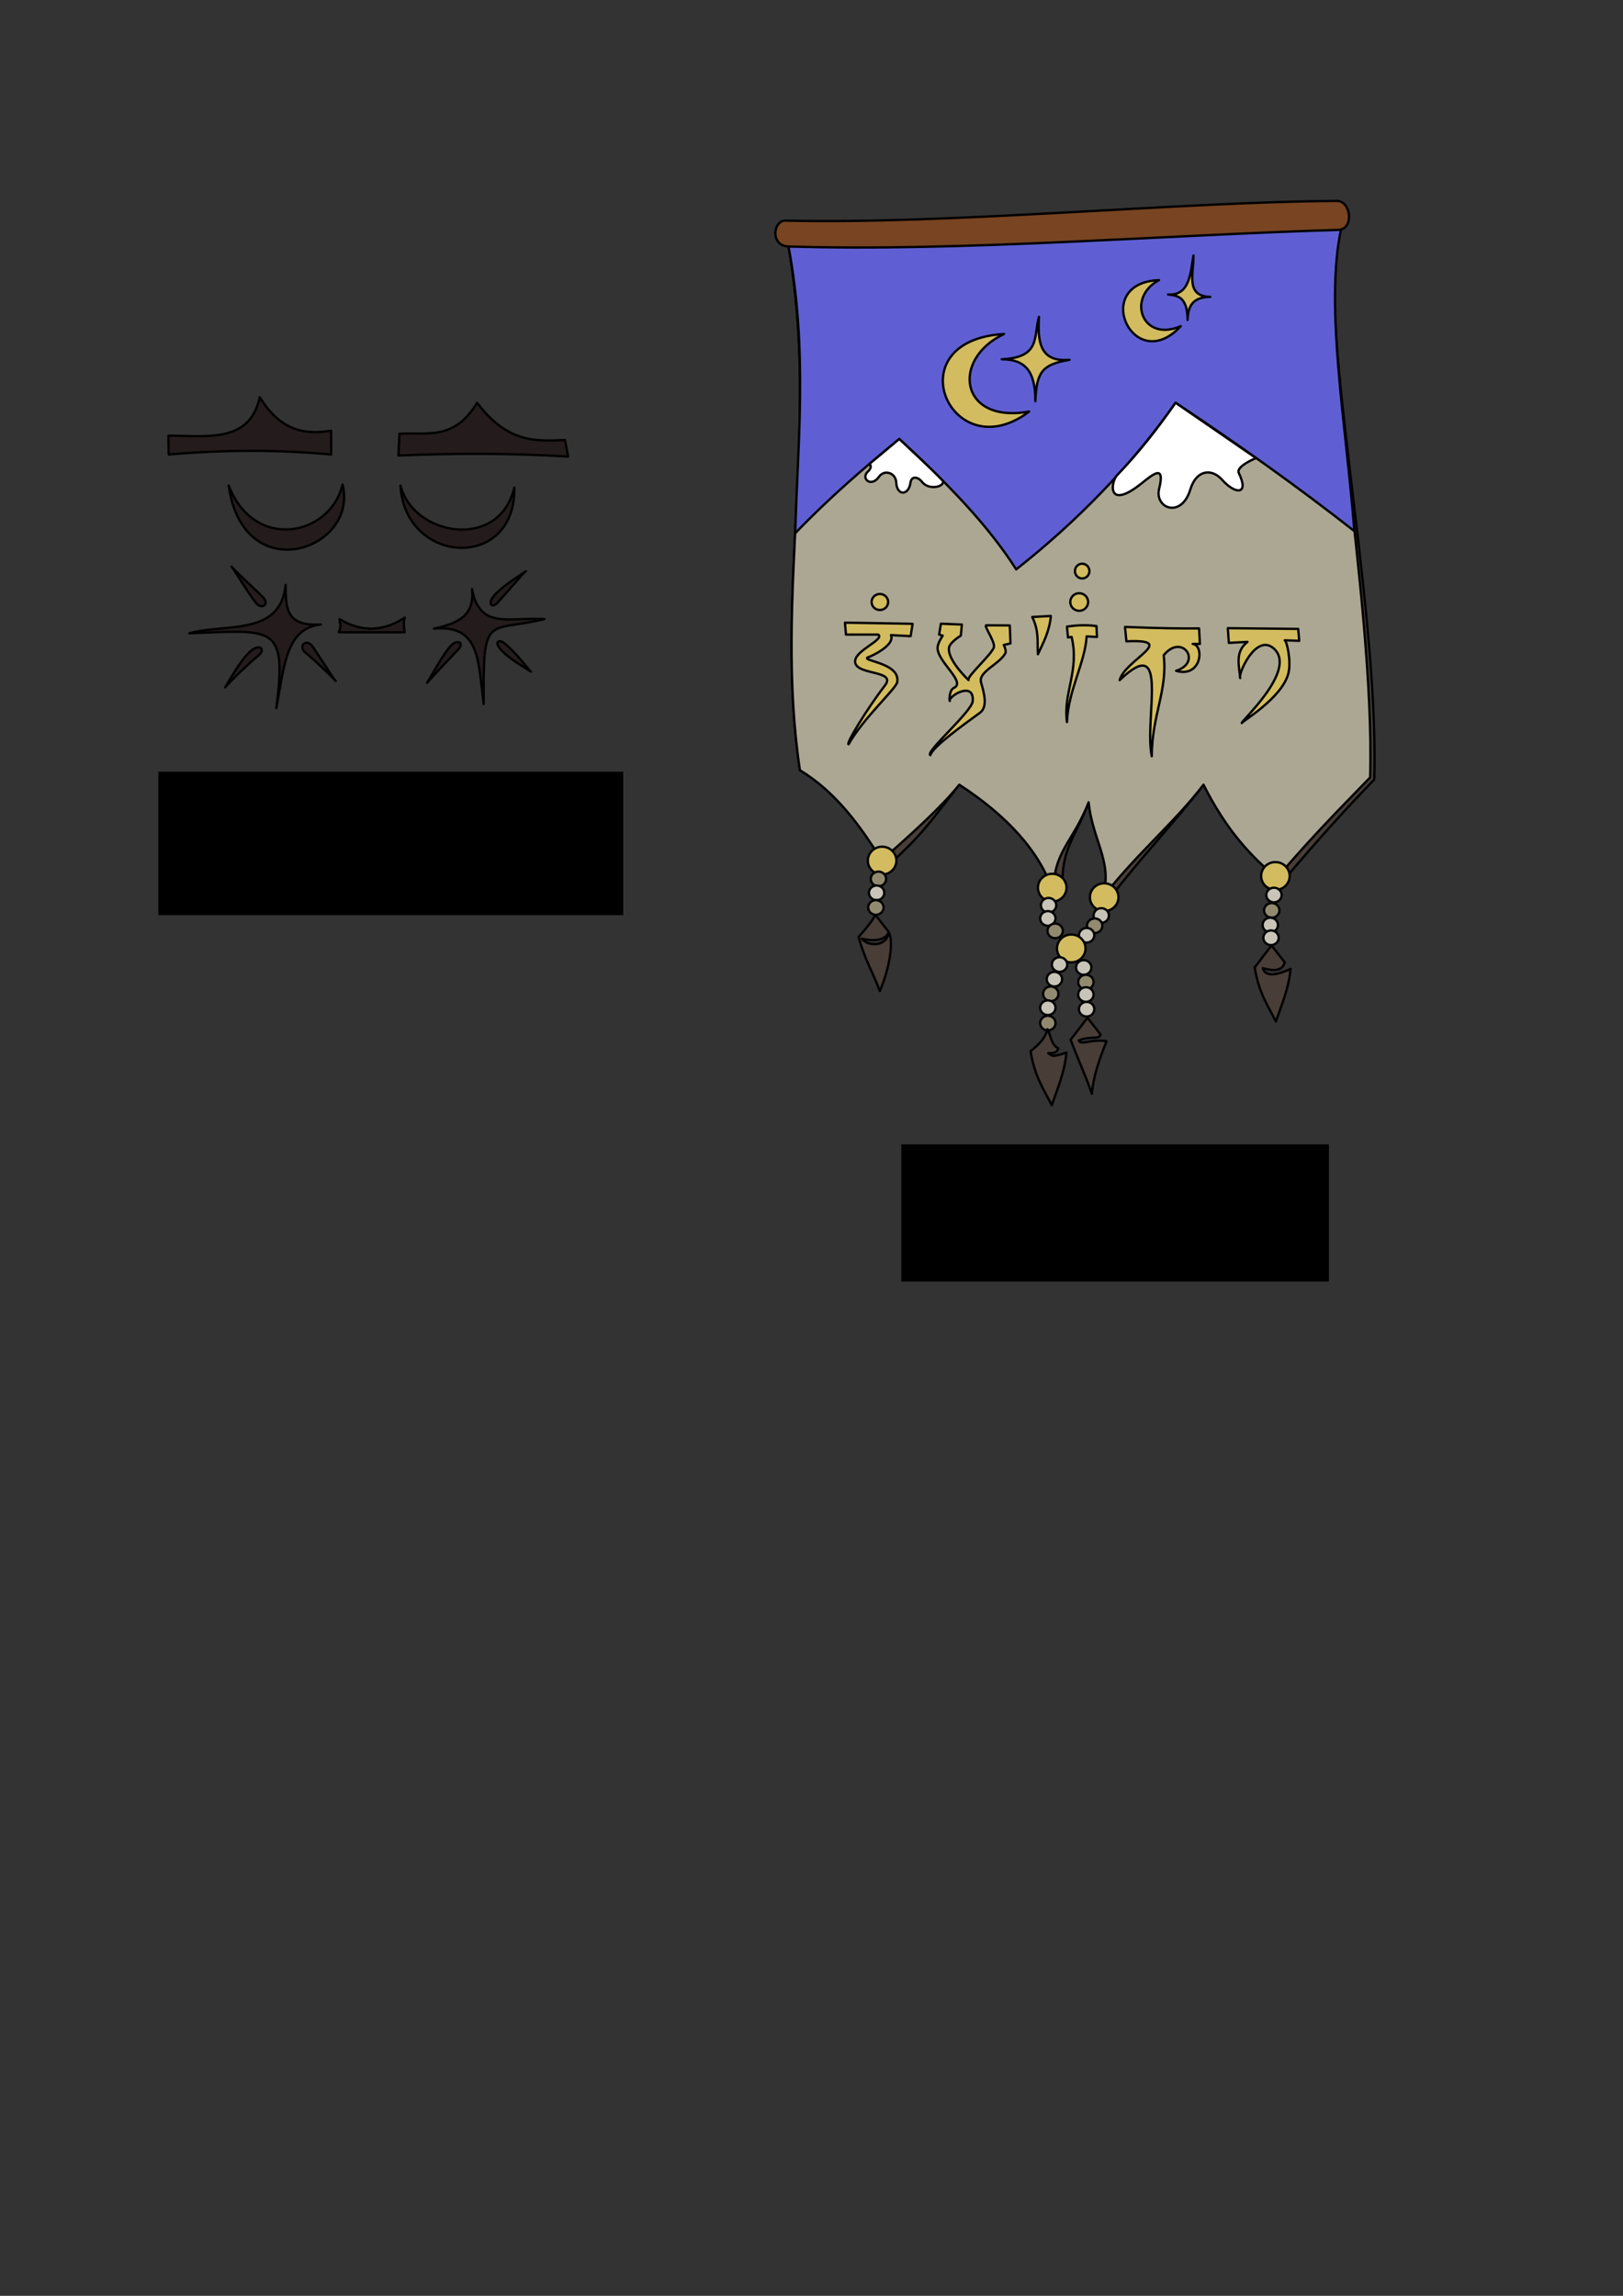 <?xml version="1.0" encoding="UTF-8" standalone="no"?>
<!-- Created with Inkscape (http://www.inkscape.org/) -->

<svg
   xmlns:dc="http://purl.org/dc/elements/1.1/"
   xmlns:cc="http://creativecommons.org/ns#"
   xmlns:rdf="http://www.w3.org/1999/02/22-rdf-syntax-ns#"
   xmlns:svg="http://www.w3.org/2000/svg"
   xmlns="http://www.w3.org/2000/svg"
   xmlns:sodipodi="http://sodipodi.sourceforge.net/DTD/sodipodi-0.dtd"
   xmlns:inkscape="http://www.inkscape.org/namespaces/inkscape"
   width="210mm"
   height="297mm"
   viewBox="0 0 210 297"
   version="1.1"
   id="svg8"
   inkscape:version="0.92.3 (2405546, 2018-03-11)"
   sodipodi:docname="pic_HathComparison.svg">
  <rect x="0" y="0" width="210" height="297" fill="#333333" stroke="none"/>
  <defs
     id="defs2" />
  <sodipodi:namedview
     id="base"
     pagecolor="#ffffff"
     bordercolor="#666666"
     borderopacity="1.0"
     inkscape:pageopacity="0.0"
     inkscape:pageshadow="2"
     inkscape:zoom="0.988016"
     inkscape:cx="458.73448"
     inkscape:cy="823.82249"
     inkscape:document-units="mm"
     inkscape:current-layer="layer1"
     showgrid="false"
     objecttolerance="1"
     guidetolerance="1"
     inkscape:window-width="1366"
     inkscape:window-height="703"
     inkscape:window-x="0"
     inkscape:window-y="0"
     inkscape:window-maximized="1" />
  <g
     inkscape:label="Layer 1"
     inkscape:groupmode="layer"
     id="layer1">
    <path
       id="path850"
       style="fill:#241c1c;fill-rule:evenodd;stroke:#000000;stroke-width:0.3;stroke-linecap:round;stroke-linejoin:round;stroke-opacity:1;stroke-miterlimit:4;stroke-dasharray:none"
       d="m 62.583,91.073 c -0.087,-11.928 0.415,-9.183 7.858,-10.983 -4.559,-0.286 -8.354,1.426 -9.373,-3.882 0.382,3.407 -1.773,4.451 -4.923,5.113 5.961,-0.514 5.699,4.008 6.438,9.752 z m 2.089,-7.185 c -0.726,-0.931 -0.029,-1.143 0.5,-0.745 1.485,1.117 3.484,3.796 3.532,3.78 0.117,-0.062 -2.969,-1.672 -4.032,-3.035 z M 63.655,77.451 c -0.432,0.763 0.049,1.175 0.64,0.584 0.917,-0.917 3.645,-4.215 3.765,-4.154 0.036,0.03 -3.651,2.241 -4.405,3.57 z m -8.415,10.904 c 0.146,-0.109 2.222,-4.054 3.241,-4.957 0.749,-0.663 1.648,-0.26 0.768,0.662 -1.268,1.328 -4.038,4.258 -4.009,4.295 z M 43.45,88.116 c 0.053,-0.022 -2.51,-2.541 -3.929,-3.692 -1.025,-0.832 0.124,-1.928 0.923,-0.781 0.999,1.433 2.929,4.539 3.006,4.474 z m -14.308,0.791 c 0.033,0.046 1.938,-3.594 3.395,-4.764 1.084,-0.871 1.96,-0.141 0.778,0.767 -0.866,0.666 -3.792,3.475 -4.174,3.997 z m 0.828,-15.612 c -0.061,0.069 2.986,2.919 4.026,3.921 0.968,0.932 -0.127,1.741 -0.885,0.768 -1.063,-1.365 -3.105,-4.718 -3.142,-4.689 z m 13.867,8.499 c 0.4,-0.979 0.126,-0.966 0.095,-1.704 2.94,1.772 5.739,1.573 8.426,-0.189 -0.211,0.893 -0.015,1.597 0,1.894 z m -19.333,0.134 c 4.598,-1.318 11.787,0.445 12.452,-6.26 -0.012,3.391 0.271,5.35 4.552,5.122 -4.613,0.468 -4.764,5.757 -5.758,10.812 C 37.166,80.721 35.371,81.515 24.503,81.929 Z m 27.315,-19.114 c 1.627,6.515 12.787,8.505 14.729,0.268 0.195,10.837 -14.159,10.008 -14.729,-0.268 z m -22.227,0 c 3.322,8.596 13.165,6.529 14.729,-0.134 2.132,8.441 -12.841,13.659 -14.729,0.134 z m 21.959,-3.883 0.134,-2.812 c 3.457,-0.248 7.06,0.976 10.042,-4.017 3.959,5.245 7.668,4.988 11.381,4.82 l 0.402,2.142 C 66.054,58.615 58.753,58.627 51.55,58.932 Z m -29.764,-2.567 0.039,2.433 c 7.132,-0.622 14.143,-0.64 21.022,0 v -3.08 c -3.28,0.528 -6.46,0.154 -9.239,-4.324 -1.303,6.011 -6.918,4.962 -11.822,4.97 z" />
    <g
       id="g1208"
       style="stroke-width:0.3;stroke-miterlimit:4;stroke-dasharray:none;stroke-linejoin:round;stroke-linecap:round">
      <path
         sodipodi:nodetypes="cccccccccccc"
         inkscape:connector-curvature="0"
         id="path864-9"
         d="m 102.029,31.885 c 4.099,23.268 -1.906,45.17 1.473,67.752 4.607,2.801 9.209,7.149 12.051,11.716 4.009,-3.523 6.322,-7.023 8.569,-9.841 6.089,3.966 11.514,8.011 13.321,13.404 -0.023,-5.348 1.376,-5.896 3.416,-11.128 0.48,5.013 4.44,8.197 2.601,12.586 4.436,-5.797 8.466,-9.889 12.262,-14.862 2.959,5.902 7.281,9.387 10.595,12.098 4.519,-5.333 7.658,-8.794 11.497,-12.767 0.684,-23.604 -7.985,-62.156 -4.285,-71.233 z"
         style="fill:#483e37;fill-rule:evenodd;stroke:#000000;stroke-width:0.3;stroke-linecap:round;stroke-linejoin:round;stroke-opacity:1;stroke-miterlimit:4;stroke-dasharray:none" />
      <path
         sodipodi:nodetypes="cccccccccccc"
         inkscape:connector-curvature="0"
         id="path864"
         d="m 102.029,31.885 c 4.099,23.268 -1.906,45.17 1.473,67.752 4.607,2.801 7.736,7.082 10.578,11.649 4.009,-3.523 7.795,-6.956 10.042,-9.774 6.089,3.966 10.378,8.532 12.185,13.925 -0.023,-5.348 2.512,-6.417 4.552,-11.649 0.48,5.013 3.446,8.197 1.607,12.586 4.436,-5.797 9.46,-9.889 13.256,-14.862 2.959,5.902 6.193,9.34 9.507,12.051 4.519,-5.333 8.212,-9.014 12.051,-12.988 0.684,-23.604 -7.45,-61.888 -3.749,-70.965 z"
         style="fill:#aca793;fill-rule:evenodd;stroke:#000000;stroke-width:0.3;stroke-linecap:round;stroke-linejoin:round;stroke-opacity:1;stroke-miterlimit:4;stroke-dasharray:none" />
      <path
         sodipodi:nodetypes="cccccccc"
         inkscape:connector-curvature="0"
         id="path866"
         d="m 102.029,31.885 c 2.544,13.74 1.14,25.796 0.87,37.089 4.41,-4.591 8.922,-8.469 13.457,-12.185 5.829,5.378 11.301,10.868 15.13,16.871 7.867,-6.193 14.986,-13.496 20.62,-21.557 8.077,5.351 15.811,10.874 23.131,16.603 -0.987,-13.139 -3.884,-29.171 -1.707,-39.098 z"
         style="fill:#5f5fd3;fill-rule:evenodd;stroke:#000000;stroke-width:0.3;stroke-linecap:round;stroke-linejoin:round;stroke-opacity:1;stroke-miterlimit:4;stroke-dasharray:none" />
      <path
         d="m 151.131,38.1 c 2.859,0.194 2.907,-2.883 3.29,-5.042 0.065,2.218 -1.122,5.286 2.178,5.349 -2.346,0.017 -2.892,1.278 -2.935,2.982 -0.031,-3.014 -1.282,-3.151 -2.533,-3.29 z m -1.167,-1.863 c -8.916,0.36 -3.293,12.548 2.812,5.958 -5.016,2.165 -7.071,-3.7 -2.812,-5.958 z M 129.612,46.48 c 5.062,-0.238 4.091,-2.872 4.82,-5.49 -0.155,2.945 -0.067,5.916 3.95,5.557 -3.619,0.618 -4.247,1.621 -4.419,5.356 0.018,-3.999 -1.403,-5.413 -4.352,-5.423 z m 0.299,-3.272 c -6.907,3.26 -5.739,11.66 3.249,10.034 -10.073,7.621 -17.503,-9.205 -3.249,-10.034 z"
         style="fill:#d3bc5f;fill-rule:evenodd;stroke:#000000;stroke-width:0.3;stroke-linecap:round;stroke-linejoin:round;stroke-opacity:1;stroke-miterlimit:4;stroke-dasharray:none"
         id="path862" />
      <path
         sodipodi:nodetypes="csssssccc"
         inkscape:connector-curvature="0"
         id="path869"
         d="m 144.575,61.439 c -0.878,0.854 -1.388,4.681 3.077,1.136 1.509,-1.198 3.137,-2.635 2.328,0.655 -0.626,2.542 2.886,3.894 4.032,0.103 0.784,-2.593 2.781,-2.757 4.102,-1.278 1.767,1.978 3.552,1.958 2.178,-0.852 -0.433,-0.884 2.225,-1.941 2.225,-1.941 l -10.41,-7.157 c -2.309,3.313 -4.776,6.468 -7.531,9.335 z"
         style="fill:#ffffff;fill-rule:evenodd;stroke:#000000;stroke-width:0.3;stroke-linecap:round;stroke-linejoin:round;stroke-opacity:1;stroke-miterlimit:4;stroke-dasharray:none" />
      <path
         sodipodi:nodetypes="csssssccc"
         inkscape:connector-curvature="0"
         id="path871"
         d="m 112.455,60.042 c 0.165,-0.06 0.426,0.442 -0.142,0.947 -0.997,0.886 0.388,2.149 1.42,0.686 0.705,-0.998 2.169,-0.49 2.225,0.71 0.084,1.808 1.619,1.741 1.846,0.071 0.124,-0.911 0.943,-0.82 1.515,-0.095 0.881,1.118 2.997,0.609 2.661,-0.175 -1.675,-1.732 -3.701,-3.581 -5.624,-5.396 -1.227,1.014 -2.485,2.112 -3.901,3.252 z"
         style="fill:#ffffff;fill-rule:evenodd;stroke:#000000;stroke-width:0.3;stroke-linecap:round;stroke-linejoin:round;stroke-opacity:1;stroke-miterlimit:4;stroke-dasharray:none" />
      <path
         sodipodi:nodetypes="sssss"
         inkscape:connector-curvature="0"
         id="path852"
         d="m 102.029,31.885 c -2.418,-0.077 -1.993,-3.387 -0.402,-3.347 21.054,0.523 51.185,-2.437 71.367,-2.544 1.81,-0.01 2.276,3.687 0.134,3.749 -22.082,0.638 -48.936,2.844 -71.099,2.142 z"
         style="fill:#784421;fill-rule:evenodd;stroke:#000000;stroke-width:0.3;stroke-linecap:round;stroke-linejoin:round;stroke-opacity:1;stroke-miterlimit:4;stroke-dasharray:none" />
      <path
         sodipodi:nodetypes="scscsssssssssssccccscsccccccccccccccccccccccccccccccscccscccccccccccccccccccscccc"
         inkscape:connector-curvature="0"
         d="m 140.959,73.879 c 0,0.527 -0.42,0.954 -0.937,0.954 -0.518,-2e-6 -0.937,-0.427 -0.937,-0.954 0,-0.527 0.42,-0.954 0.937,-0.954 0.518,-3e-6 0.937,0.427 0.937,0.954 z m -0.167,4 c 0,0.629 -0.517,1.138 -1.155,1.138 -0.638,-3e-6 -1.155,-0.51 -1.155,-1.138 0,-0.629 0.517,-1.138 1.155,-1.138 0.638,-2e-6 1.155,0.51 1.155,1.138 z m -25.875,0 c 0,0.573 -0.48,1.038 -1.071,1.038 -0.592,0 -1.071,-0.465 -1.071,-1.038 0,-0.573 0.48,-1.038 1.071,-1.038 0.592,0 1.071,0.465 1.071,1.038 z m 43.951,3.387 0.134,1.902 2.41,-0.134 c -1.644,1.296 -1.095,3.03 -0.937,4.686 -0.383,-0.312 2.001,-5.922 4.352,-3.816 3.111,2.787 -4.427,9.535 -4.151,9.641 -0.109,-0.133 5.206,-3.214 6.025,-6.427 0.415,-1.629 -0.238,-4.285 -0.469,-4.285 l 1.875,0.067 -0.134,-1.54 z m -13.303,-0.162 0.181,1.863 c 6.871,-0.333 -0.21,2.399 -0.87,5.021 6.578,-6.318 3.135,4.894 4.151,9.841 0.018,-5.346 2.076,-8.541 1.54,-13.055 2.352,-2.941 5.079,0.897 1.607,2.008 3.303,0.963 3.705,-3.309 2.142,-3.481 h 0.937 l -0.106,-2.005 c -2.728,0.017 -4.985,-0.011 -9.582,-0.193 z m -7.51,-0.044 0.134,1.406 0.469,-0.067 c 1.042,4.4 -1.13,7.242 -0.603,11.013 0.145,-4.052 2.34,-7.664 2.544,-11.08 l 1.339,0.067 -0.067,-1.406 c -1.623,-0.211 -2.715,-0.07 -3.816,0.067 z m -4.494,-1.24 c 0.929,1.88 0.621,3.265 0.736,4.82 0.698,-1.512 1.488,-2.93 1.674,-4.954 z m -11.816,0.868 -0.234,1.408 0.469,0.134 c 0,0 -0.646,0.958 -0.669,1.54 -0.074,1.815 3.766,4.476 2.109,5.222 -0.616,0.277 -0.599,1.693 -0.536,1.707 -0.173,-0.659 3.189,-2.656 2.979,0 -0.109,1.38 -6.179,6.559 -5.49,6.996 0.306,-1.089 4.33,-3.957 6.427,-5.49 1.107,-0.809 0.437,-2.828 0.134,-3.95 -0.368,-1.363 2.396,-2.326 3.147,-3.749 0.17,-0.321 -0.201,-1.071 -0.201,-1.071 l 0.87,-0.201 -0.095,-2.32 -3.052,-0.02 c -0.31,0.093 1.147,2.084 1.004,2.812 -0.167,0.849 -3.659,3.93 -3.28,4.281 0,0 -2.718,-2.537 -2.544,-4.151 0.079,-0.738 1.54,-1.607 1.54,-1.607 l 0.134,-1.434 z m -12.419,-0.132 c 3.241,0.048 6.389,0.097 8.751,0.145 l -0.248,1.595 -2.551,-0.134 c 0.587,1.354 -2.688,2.77 -2.747,2.787 -1.808,0.537 4.05,0.639 3.557,3.305 -0.159,0.858 -4.391,4.656 -6.293,8.034 -0.381,-0.065 2.459,-4.693 4.72,-7.632 1.598,-2.078 -4.261,-1.2 -3.85,-3.28 0.265,-1.343 3.788,-2.646 2.979,-3.28 h -4.184 z"
         style="color:#000000;clip-rule:nonzero;display:inline;overflow:visible;visibility:visible;opacity:1;isolation:auto;mix-blend-mode:normal;color-interpolation:sRGB;color-interpolation-filters:linearRGB;solid-color:#000000;solid-opacity:1;fill:#d3bc5f;fill-opacity:1;fill-rule:evenodd;stroke:#000000;stroke-width:0.3;stroke-linecap:round;stroke-linejoin:round;stroke-miterlimit:4;stroke-dasharray:none;stroke-dashoffset:0;stroke-opacity:1;paint-order:normal;color-rendering:auto;image-rendering:auto;shape-rendering:auto;text-rendering:auto;enable-background:accumulate"
         id="path889" />
      <ellipse
         ry="1.799"
         rx="1.846"
         cy="111.335"
         cx="114.135"
         id="path897"
         style="color:#000000;clip-rule:nonzero;display:inline;overflow:visible;visibility:visible;opacity:1;isolation:auto;mix-blend-mode:normal;color-interpolation:sRGB;color-interpolation-filters:linearRGB;solid-color:#000000;solid-opacity:1;fill:#d3bc5f;fill-opacity:1;fill-rule:evenodd;stroke:#000000;stroke-width:0.3;stroke-linecap:round;stroke-linejoin:round;stroke-miterlimit:4;stroke-dasharray:none;stroke-dashoffset:0;stroke-opacity:1;paint-order:normal;color-rendering:auto;image-rendering:auto;shape-rendering:auto;text-rendering:auto;enable-background:accumulate" />
      <ellipse
         ry="1.799"
         rx="1.846"
         cy="114.838"
         cx="136.148"
         id="path897-3"
         style="color:#000000;clip-rule:nonzero;display:inline;overflow:visible;visibility:visible;opacity:1;isolation:auto;mix-blend-mode:normal;color-interpolation:sRGB;color-interpolation-filters:linearRGB;solid-color:#000000;solid-opacity:1;fill:#d3bc5f;fill-opacity:1;fill-rule:evenodd;stroke:#000000;stroke-width:0.3;stroke-linecap:round;stroke-linejoin:round;stroke-miterlimit:4;stroke-dasharray:none;stroke-dashoffset:0;stroke-opacity:1;paint-order:normal;color-rendering:auto;image-rendering:auto;shape-rendering:auto;text-rendering:auto;enable-background:accumulate" />
      <ellipse
         ry="1.799"
         rx="1.846"
         cy="116.069"
         cx="142.871"
         id="path897-6"
         style="color:#000000;clip-rule:nonzero;display:inline;overflow:visible;visibility:visible;opacity:1;isolation:auto;mix-blend-mode:normal;color-interpolation:sRGB;color-interpolation-filters:linearRGB;solid-color:#000000;solid-opacity:1;fill:#d3bc5f;fill-opacity:1;fill-rule:evenodd;stroke:#000000;stroke-width:0.3;stroke-linecap:round;stroke-linejoin:round;stroke-miterlimit:4;stroke-dasharray:none;stroke-dashoffset:0;stroke-opacity:1;paint-order:normal;color-rendering:auto;image-rendering:auto;shape-rendering:auto;text-rendering:auto;enable-background:accumulate" />
      <ellipse
         ry="1.799"
         rx="1.846"
         cy="113.323"
         cx="165.025"
         id="path897-7"
         style="color:#000000;clip-rule:nonzero;display:inline;overflow:visible;visibility:visible;opacity:1;isolation:auto;mix-blend-mode:normal;color-interpolation:sRGB;color-interpolation-filters:linearRGB;solid-color:#000000;solid-opacity:1;fill:#d3bc5f;fill-opacity:1;fill-rule:evenodd;stroke:#000000;stroke-width:0.3;stroke-linecap:round;stroke-linejoin:round;stroke-miterlimit:4;stroke-dasharray:none;stroke-dashoffset:0;stroke-opacity:1;paint-order:normal;color-rendering:auto;image-rendering:auto;shape-rendering:auto;text-rendering:auto;enable-background:accumulate" />
      <ellipse
         ry="0.947"
         rx="0.994"
         cy="113.702"
         cx="113.662"
         id="path932"
         style="color:#000000;clip-rule:nonzero;display:inline;overflow:visible;visibility:visible;opacity:1;isolation:auto;mix-blend-mode:normal;color-interpolation:sRGB;color-interpolation-filters:linearRGB;solid-color:#000000;solid-opacity:1;fill:#918a6f;fill-opacity:1;fill-rule:evenodd;stroke:#000000;stroke-width:0.3;stroke-linecap:round;stroke-linejoin:round;stroke-miterlimit:4;stroke-dasharray:none;stroke-dashoffset:0;stroke-opacity:1;paint-order:normal;color-rendering:auto;image-rendering:auto;shape-rendering:auto;text-rendering:auto;enable-background:accumulate" />
      <ellipse
         ry="0.947"
         rx="0.994"
         cy="115.5"
         cx="113.425"
         id="path932-3"
         style="color:#000000;clip-rule:nonzero;display:inline;overflow:visible;visibility:visible;opacity:1;isolation:auto;mix-blend-mode:normal;color-interpolation:sRGB;color-interpolation-filters:linearRGB;solid-color:#000000;solid-opacity:1;fill:#c8c4b7;fill-opacity:1;fill-rule:evenodd;stroke:#000000;stroke-width:0.3;stroke-linecap:round;stroke-linejoin:round;stroke-miterlimit:4;stroke-dasharray:none;stroke-dashoffset:0;stroke-opacity:1;paint-order:normal;color-rendering:auto;image-rendering:auto;shape-rendering:auto;text-rendering:auto;enable-background:accumulate" />
      <ellipse
         ry="0.947"
         rx="0.994"
         cy="117.394"
         cx="113.331"
         id="path932-5"
         style="color:#000000;clip-rule:nonzero;display:inline;overflow:visible;visibility:visible;opacity:1;isolation:auto;mix-blend-mode:normal;color-interpolation:sRGB;color-interpolation-filters:linearRGB;solid-color:#000000;solid-opacity:1;fill:#918a6f;fill-opacity:1;fill-rule:evenodd;stroke:#000000;stroke-width:0.3;stroke-linecap:round;stroke-linejoin:round;stroke-miterlimit:4;stroke-dasharray:none;stroke-dashoffset:0;stroke-opacity:1;paint-order:normal;color-rendering:auto;image-rendering:auto;shape-rendering:auto;text-rendering:auto;enable-background:accumulate" />
      <ellipse
         ry="0.947"
         rx="0.994"
         cy="117.11"
         cx="135.675"
         id="path932-6"
         style="color:#000000;clip-rule:nonzero;display:inline;overflow:visible;visibility:visible;opacity:1;isolation:auto;mix-blend-mode:normal;color-interpolation:sRGB;color-interpolation-filters:linearRGB;solid-color:#000000;solid-opacity:1;fill:#c8c4b7;fill-opacity:1;fill-rule:evenodd;stroke:#000000;stroke-width:0.3;stroke-linecap:round;stroke-linejoin:round;stroke-miterlimit:4;stroke-dasharray:none;stroke-dashoffset:0;stroke-opacity:1;paint-order:normal;color-rendering:auto;image-rendering:auto;shape-rendering:auto;text-rendering:auto;enable-background:accumulate" />
      <ellipse
         ry="0.947"
         rx="0.994"
         cy="118.814"
         cx="135.58"
         id="path932-2"
         style="color:#000000;clip-rule:nonzero;display:inline;overflow:visible;visibility:visible;opacity:1;isolation:auto;mix-blend-mode:normal;color-interpolation:sRGB;color-interpolation-filters:linearRGB;solid-color:#000000;solid-opacity:1;fill:#c8c4b7;fill-opacity:1;fill-rule:evenodd;stroke:#000000;stroke-width:0.3;stroke-linecap:round;stroke-linejoin:round;stroke-miterlimit:4;stroke-dasharray:none;stroke-dashoffset:0;stroke-opacity:1;paint-order:normal;color-rendering:auto;image-rendering:auto;shape-rendering:auto;text-rendering:auto;enable-background:accumulate" />
      <ellipse
         ry="0.947"
         rx="0.994"
         cy="120.424"
         cx="136.527"
         id="path932-9"
         style="color:#000000;clip-rule:nonzero;display:inline;overflow:visible;visibility:visible;opacity:1;isolation:auto;mix-blend-mode:normal;color-interpolation:sRGB;color-interpolation-filters:linearRGB;solid-color:#000000;solid-opacity:1;fill:#918a6f;fill-opacity:1;fill-rule:evenodd;stroke:#000000;stroke-width:0.3;stroke-linecap:round;stroke-linejoin:round;stroke-miterlimit:4;stroke-dasharray:none;stroke-dashoffset:0;stroke-opacity:1;paint-order:normal;color-rendering:auto;image-rendering:auto;shape-rendering:auto;text-rendering:auto;enable-background:accumulate" />
      <ellipse
         ry="0.947"
         rx="0.994"
         cy="118.435"
         cx="142.492"
         id="path932-1"
         style="color:#000000;clip-rule:nonzero;display:inline;overflow:visible;visibility:visible;opacity:1;isolation:auto;mix-blend-mode:normal;color-interpolation:sRGB;color-interpolation-filters:linearRGB;solid-color:#000000;solid-opacity:1;fill:#c8c4b7;fill-opacity:1;fill-rule:evenodd;stroke:#000000;stroke-width:0.3;stroke-linecap:round;stroke-linejoin:round;stroke-miterlimit:4;stroke-dasharray:none;stroke-dashoffset:0;stroke-opacity:1;paint-order:normal;color-rendering:auto;image-rendering:auto;shape-rendering:auto;text-rendering:auto;enable-background:accumulate" />
      <ellipse
         ry="0.947"
         rx="0.994"
         cy="119.761"
         cx="141.64"
         id="path932-27"
         style="color:#000000;clip-rule:nonzero;display:inline;overflow:visible;visibility:visible;opacity:1;isolation:auto;mix-blend-mode:normal;color-interpolation:sRGB;color-interpolation-filters:linearRGB;solid-color:#000000;solid-opacity:1;fill:#918a6f;fill-opacity:1;fill-rule:evenodd;stroke:#000000;stroke-width:0.3;stroke-linecap:round;stroke-linejoin:round;stroke-miterlimit:4;stroke-dasharray:none;stroke-dashoffset:0;stroke-opacity:1;paint-order:normal;color-rendering:auto;image-rendering:auto;shape-rendering:auto;text-rendering:auto;enable-background:accumulate" />
      <ellipse
         ry="0.947"
         rx="0.994"
         cy="120.992"
         cx="140.598"
         id="path932-0"
         style="color:#000000;clip-rule:nonzero;display:inline;overflow:visible;visibility:visible;opacity:1;isolation:auto;mix-blend-mode:normal;color-interpolation:sRGB;color-interpolation-filters:linearRGB;solid-color:#000000;solid-opacity:1;fill:#c8c4b7;fill-opacity:1;fill-rule:evenodd;stroke:#000000;stroke-width:0.3;stroke-linecap:round;stroke-linejoin:round;stroke-miterlimit:4;stroke-dasharray:none;stroke-dashoffset:0;stroke-opacity:1;paint-order:normal;color-rendering:auto;image-rendering:auto;shape-rendering:auto;text-rendering:auto;enable-background:accumulate" />
      <ellipse
         ry="1.799"
         rx="1.846"
         cy="122.696"
         cx="138.61"
         id="path897-5"
         style="color:#000000;clip-rule:nonzero;display:inline;overflow:visible;visibility:visible;opacity:1;isolation:auto;mix-blend-mode:normal;color-interpolation:sRGB;color-interpolation-filters:linearRGB;solid-color:#000000;solid-opacity:1;fill:#d3bc5f;fill-opacity:1;fill-rule:evenodd;stroke:#000000;stroke-width:0.3;stroke-linecap:round;stroke-linejoin:round;stroke-miterlimit:4;stroke-dasharray:none;stroke-dashoffset:0;stroke-opacity:1;paint-order:normal;color-rendering:auto;image-rendering:auto;shape-rendering:auto;text-rendering:auto;enable-background:accumulate" />
      <ellipse
         ry="0.947"
         rx="0.994"
         cy="124.779"
         cx="137.095"
         id="path932-93"
         style="color:#000000;clip-rule:nonzero;display:inline;overflow:visible;visibility:visible;opacity:1;isolation:auto;mix-blend-mode:normal;color-interpolation:sRGB;color-interpolation-filters:linearRGB;solid-color:#000000;solid-opacity:1;fill:#c8c4b7;fill-opacity:1;fill-rule:evenodd;stroke:#000000;stroke-width:0.3;stroke-linecap:round;stroke-linejoin:round;stroke-miterlimit:4;stroke-dasharray:none;stroke-dashoffset:0;stroke-opacity:1;paint-order:normal;color-rendering:auto;image-rendering:auto;shape-rendering:auto;text-rendering:auto;enable-background:accumulate" />
      <ellipse
         ry="0.947"
         rx="0.994"
         cy="126.673"
         cx="136.432"
         id="path932-60"
         style="color:#000000;clip-rule:nonzero;display:inline;overflow:visible;visibility:visible;opacity:1;isolation:auto;mix-blend-mode:normal;color-interpolation:sRGB;color-interpolation-filters:linearRGB;solid-color:#000000;solid-opacity:1;fill:#c8c4b7;fill-opacity:1;fill-rule:evenodd;stroke:#000000;stroke-width:0.3;stroke-linecap:round;stroke-linejoin:round;stroke-miterlimit:4;stroke-dasharray:none;stroke-dashoffset:0;stroke-opacity:1;paint-order:normal;color-rendering:auto;image-rendering:auto;shape-rendering:auto;text-rendering:auto;enable-background:accumulate" />
      <ellipse
         ry="0.947"
         rx="0.994"
         cy="128.566"
         cx="135.959"
         id="path932-62"
         style="color:#000000;clip-rule:nonzero;display:inline;overflow:visible;visibility:visible;opacity:1;isolation:auto;mix-blend-mode:normal;color-interpolation:sRGB;color-interpolation-filters:linearRGB;solid-color:#000000;solid-opacity:1;fill:#918a6f;fill-opacity:1;fill-rule:evenodd;stroke:#000000;stroke-width:0.3;stroke-linecap:round;stroke-linejoin:round;stroke-miterlimit:4;stroke-dasharray:none;stroke-dashoffset:0;stroke-opacity:1;paint-order:normal;color-rendering:auto;image-rendering:auto;shape-rendering:auto;text-rendering:auto;enable-background:accumulate" />
      <ellipse
         ry="0.947"
         rx="0.994"
         cy="130.365"
         cx="135.58"
         id="path932-61"
         style="color:#000000;clip-rule:nonzero;display:inline;overflow:visible;visibility:visible;opacity:1;isolation:auto;mix-blend-mode:normal;color-interpolation:sRGB;color-interpolation-filters:linearRGB;solid-color:#000000;solid-opacity:1;fill:#c8c4b7;fill-opacity:1;fill-rule:evenodd;stroke:#000000;stroke-width:0.3;stroke-linecap:round;stroke-linejoin:round;stroke-miterlimit:4;stroke-dasharray:none;stroke-dashoffset:0;stroke-opacity:1;paint-order:normal;color-rendering:auto;image-rendering:auto;shape-rendering:auto;text-rendering:auto;enable-background:accumulate" />
      <ellipse
         ry="0.947"
         rx="0.994"
         cy="132.353"
         cx="135.58"
         id="path932-8"
         style="color:#000000;clip-rule:nonzero;display:inline;overflow:visible;visibility:visible;opacity:1;isolation:auto;mix-blend-mode:normal;color-interpolation:sRGB;color-interpolation-filters:linearRGB;solid-color:#000000;solid-opacity:1;fill:#918a6f;fill-opacity:1;fill-rule:evenodd;stroke:#000000;stroke-width:0.3;stroke-linecap:round;stroke-linejoin:round;stroke-miterlimit:4;stroke-dasharray:none;stroke-dashoffset:0;stroke-opacity:1;paint-order:normal;color-rendering:auto;image-rendering:auto;shape-rendering:auto;text-rendering:auto;enable-background:accumulate" />
      <ellipse
         ry="0.947"
         rx="0.994"
         cy="125.158"
         cx="140.22"
         id="path932-7"
         style="color:#000000;clip-rule:nonzero;display:inline;overflow:visible;visibility:visible;opacity:1;isolation:auto;mix-blend-mode:normal;color-interpolation:sRGB;color-interpolation-filters:linearRGB;solid-color:#000000;solid-opacity:1;fill:#c8c4b7;fill-opacity:1;fill-rule:evenodd;stroke:#000000;stroke-width:0.3;stroke-linecap:round;stroke-linejoin:round;stroke-miterlimit:4;stroke-dasharray:none;stroke-dashoffset:0;stroke-opacity:1;paint-order:normal;color-rendering:auto;image-rendering:auto;shape-rendering:auto;text-rendering:auto;enable-background:accumulate" />
      <ellipse
         ry="0.947"
         rx="0.994"
         cy="127.051"
         cx="140.504"
         id="path932-92"
         style="color:#000000;clip-rule:nonzero;display:inline;overflow:visible;visibility:visible;opacity:1;isolation:auto;mix-blend-mode:normal;color-interpolation:sRGB;color-interpolation-filters:linearRGB;solid-color:#000000;solid-opacity:1;fill:#918a6f;fill-opacity:1;fill-rule:evenodd;stroke:#000000;stroke-width:0.3;stroke-linecap:round;stroke-linejoin:round;stroke-miterlimit:4;stroke-dasharray:none;stroke-dashoffset:0;stroke-opacity:1;paint-order:normal;color-rendering:auto;image-rendering:auto;shape-rendering:auto;text-rendering:auto;enable-background:accumulate" />
      <ellipse
         ry="0.947"
         rx="0.994"
         cy="128.661"
         cx="140.504"
         id="path932-02"
         style="color:#000000;clip-rule:nonzero;display:inline;overflow:visible;visibility:visible;opacity:1;isolation:auto;mix-blend-mode:normal;color-interpolation:sRGB;color-interpolation-filters:linearRGB;solid-color:#000000;solid-opacity:1;fill:#c8c4b7;fill-opacity:1;fill-rule:evenodd;stroke:#000000;stroke-width:0.3;stroke-linecap:round;stroke-linejoin:round;stroke-miterlimit:4;stroke-dasharray:none;stroke-dashoffset:0;stroke-opacity:1;paint-order:normal;color-rendering:auto;image-rendering:auto;shape-rendering:auto;text-rendering:auto;enable-background:accumulate" />
      <ellipse
         ry="0.947"
         rx="0.994"
         cy="130.554"
         cx="140.598"
         id="path932-37"
         style="color:#000000;clip-rule:nonzero;display:inline;overflow:visible;visibility:visible;opacity:1;isolation:auto;mix-blend-mode:normal;color-interpolation:sRGB;color-interpolation-filters:linearRGB;solid-color:#000000;solid-opacity:1;fill:#c8c4b7;fill-opacity:1;fill-rule:evenodd;stroke:#000000;stroke-width:0.3;stroke-linecap:round;stroke-linejoin:round;stroke-miterlimit:4;stroke-dasharray:none;stroke-dashoffset:0;stroke-opacity:1;paint-order:normal;color-rendering:auto;image-rendering:auto;shape-rendering:auto;text-rendering:auto;enable-background:accumulate" />
      <ellipse
         ry="0.947"
         rx="0.994"
         cy="115.784"
         cx="164.836"
         id="path932-59"
         style="color:#000000;clip-rule:nonzero;display:inline;overflow:visible;visibility:visible;opacity:1;isolation:auto;mix-blend-mode:normal;color-interpolation:sRGB;color-interpolation-filters:linearRGB;solid-color:#000000;solid-opacity:1;fill:#c8c4b7;fill-opacity:1;fill-rule:evenodd;stroke:#000000;stroke-width:0.3;stroke-linecap:round;stroke-linejoin:round;stroke-miterlimit:4;stroke-dasharray:none;stroke-dashoffset:0;stroke-opacity:1;paint-order:normal;color-rendering:auto;image-rendering:auto;shape-rendering:auto;text-rendering:auto;enable-background:accumulate" />
      <ellipse
         ry="0.947"
         rx="0.994"
         cy="117.773"
         cx="164.552"
         id="path932-22"
         style="color:#000000;clip-rule:nonzero;display:inline;overflow:visible;visibility:visible;opacity:1;isolation:auto;mix-blend-mode:normal;color-interpolation:sRGB;color-interpolation-filters:linearRGB;solid-color:#000000;solid-opacity:1;fill:#918a6f;fill-opacity:1;fill-rule:evenodd;stroke:#000000;stroke-width:0.3;stroke-linecap:round;stroke-linejoin:round;stroke-miterlimit:4;stroke-dasharray:none;stroke-dashoffset:0;stroke-opacity:1;paint-order:normal;color-rendering:auto;image-rendering:auto;shape-rendering:auto;text-rendering:auto;enable-background:accumulate" />
      <ellipse
         ry="0.947"
         rx="0.994"
         cy="119.666"
         cx="164.363"
         id="path932-89"
         style="color:#000000;clip-rule:nonzero;display:inline;overflow:visible;visibility:visible;opacity:1;isolation:auto;mix-blend-mode:normal;color-interpolation:sRGB;color-interpolation-filters:linearRGB;solid-color:#000000;solid-opacity:1;fill:#c8c4b7;fill-opacity:1;fill-rule:evenodd;stroke:#000000;stroke-width:0.3;stroke-linecap:round;stroke-linejoin:round;stroke-miterlimit:4;stroke-dasharray:none;stroke-dashoffset:0;stroke-opacity:1;paint-order:normal;color-rendering:auto;image-rendering:auto;shape-rendering:auto;text-rendering:auto;enable-background:accumulate" />
      <ellipse
         ry="0.947"
         rx="0.994"
         cy="121.315"
         cx="164.457"
         id="path932-73"
         style="color:#000000;clip-rule:nonzero;display:inline;overflow:visible;visibility:visible;opacity:1;isolation:auto;mix-blend-mode:normal;color-interpolation:sRGB;color-interpolation-filters:linearRGB;solid-color:#000000;solid-opacity:1;fill:#c8c4b7;fill-opacity:1;fill-rule:evenodd;stroke:#000000;stroke-width:0.3;stroke-linecap:round;stroke-linejoin:round;stroke-miterlimit:4;stroke-dasharray:none;stroke-dashoffset:0;stroke-opacity:1;paint-order:normal;color-rendering:auto;image-rendering:auto;shape-rendering:auto;text-rendering:auto;enable-background:accumulate" />
      <path
         sodipodi:nodetypes="ccccccc"
         inkscape:connector-curvature="0"
         id="path1069"
         d="m 164.524,122.311 -2.178,2.84 c 0.523,3.292 1.708,4.934 2.746,7.006 0.724,-2.18 1.638,-4.169 1.894,-6.817 -2.085,0.981 -3.28,0.944 -3.598,-0.095 1.516,0.431 2.584,0.324 2.84,-0.757 z"
         style="fill:#483e37;fill-rule:evenodd;stroke:#000000;stroke-width:0.3;stroke-linecap:round;stroke-linejoin:round;stroke-opacity:1;stroke-miterlimit:4;stroke-dasharray:none" />
      <path
         sodipodi:nodetypes="ccccccc"
         inkscape:connector-curvature="0"
         id="path1069-6"
         d="m 140.71,131.667 -2.178,2.84 c 1.183,3.127 2.033,4.852 2.746,7.006 0.193,-2.286 0.913,-4.314 1.894,-6.817 -2.085,-0.327 -3.28,0.61 -3.598,-0.095 1.516,-0.647 2.584,-0.034 2.84,-0.757 z"
         style="fill:#483e37;fill-rule:evenodd;stroke:#000000;stroke-width:0.3;stroke-linecap:round;stroke-linejoin:round;stroke-opacity:1;stroke-miterlimit:4;stroke-dasharray:none" />
      <path
         sodipodi:nodetypes="ccccccc"
         inkscape:connector-curvature="0"
         id="path1069-1"
         d="m 135.526,133.141 c -0.282,1.224 -1.192,2.056 -2.178,2.84 0.523,3.292 1.708,4.934 2.746,7.006 0.724,-2.18 1.638,-4.169 1.894,-6.817 -2.016,0.681 -1.855,0.37 -2.359,0.073 1.167,0.051 1.109,-0.293 1.301,-0.624 -0.96,-0.464 -0.943,-1.681 -1.403,-2.479 z"
         style="fill:#483e37;fill-rule:evenodd;stroke:#000000;stroke-width:0.3;stroke-linecap:round;stroke-linejoin:round;stroke-opacity:1;stroke-miterlimit:4;stroke-dasharray:none" />
      <path
         sodipodi:nodetypes="ccccccc"
         inkscape:connector-curvature="0"
         id="path1069-2"
         d="m 113.276,118.371 c -0.668,1.121 -1.422,1.981 -2.178,2.84 0.808,3.008 1.927,4.715 2.746,7.006 1.27,-2.998 1.826,-6.44 1.136,-7.669 -0.138,1.961 -2.741,1.942 -3.48,0.864 1.516,0.431 3.224,0.218 3.48,-0.864 z"
         style="fill:#483e37;fill-rule:evenodd;stroke:#000000;stroke-width:0.3;stroke-linecap:round;stroke-linejoin:round;stroke-opacity:1;stroke-miterlimit:4;stroke-dasharray:none" />
    </g>
    <flowRoot
       xml:space="preserve"
       id="flowRoot1120-57"
       style="font-style:normal;font-variant:normal;font-weight:normal;font-stretch:normal;font-size:18.667px;line-height:100%;font-family:'Times New Roman';-inkscape-font-specification:'Times New Roman, ';text-align:center;letter-spacing:0px;word-spacing:0px;text-anchor:middle;fill:#000000;fill-opacity:1;stroke:none;stroke-width:1px;stroke-linecap:round;stroke-linejoin:round;stroke-opacity:1"
       transform="matrix(0.265,0,0,0.265,3.525,-53.734)"><flowRegion
         id="flowRegion1122-3"
         style="font-style:normal;font-variant:normal;font-weight:normal;font-stretch:normal;font-size:18.667px;line-height:100%;font-family:'Times New Roman';-inkscape-font-specification:'Times New Roman, ';text-align:center;text-anchor:middle;stroke-linecap:round;stroke-linejoin:round"><rect
           id="rect1124-2"
           width="227"
           height="70"
           x="64"
           y="579.52"
           style="font-style:normal;font-variant:normal;font-weight:normal;font-stretch:normal;font-size:18.667px;line-height:100%;font-family:'Times New Roman';-inkscape-font-specification:'Times New Roman, ';text-align:center;text-anchor:middle;stroke-linecap:round;stroke-linejoin:round" /></flowRegion><flowPara
         style="font-style:normal;font-variant:normal;font-weight:normal;font-stretch:normal;font-size:18.667px;line-height:100%;font-family:'Times New Roman';-inkscape-font-specification:'Times New Roman, ';text-align:center;text-anchor:middle;stroke-linecap:round;stroke-linejoin:round"
         id="flowPara1211">Самоотверженный Хат</flowPara></flowRoot>    <flowRoot
       xml:space="preserve"
       id="flowRoot1120-57-3"
       style="font-style:normal;font-variant:normal;font-weight:normal;font-stretch:normal;font-size:18.667px;line-height:100%;font-family:'Times New Roman';-inkscape-font-specification:'Times New Roman, ';text-align:center;letter-spacing:0px;word-spacing:0px;text-anchor:middle;fill:#000000;fill-opacity:1;stroke:none;stroke-width:1px;stroke-linecap:round;stroke-linejoin:round;stroke-opacity:1"
       transform="matrix(0.265,0,0,0.265,99.662,-5.531)"><flowRegion
         id="flowRegion1122-3-1"
         style="font-style:normal;font-variant:normal;font-weight:normal;font-stretch:normal;font-size:18.667px;line-height:100%;font-family:'Times New Roman';-inkscape-font-specification:'Times New Roman, ';text-align:center;text-anchor:middle;stroke-linecap:round;stroke-linejoin:round"><rect
           id="rect1124-2-9"
           width="208.782"
           height="66.964"
           x="64"
           y="579.52"
           style="font-style:normal;font-variant:normal;font-weight:normal;font-stretch:normal;font-size:18.667px;line-height:100%;font-family:'Times New Roman';-inkscape-font-specification:'Times New Roman, ';text-align:center;text-anchor:middle;stroke-linecap:round;stroke-linejoin:round" /></flowRegion><flowPara
         style="font-style:normal;font-variant:normal;font-weight:normal;font-stretch:normal;font-size:18.667px;line-height:100%;font-family:'Times New Roman';-inkscape-font-specification:'Times New Roman, ';text-align:center;text-anchor:middle;stroke-linecap:round;stroke-linejoin:round"
         id="flowPara1145">Боевое знамя Ангары, баронессы Краснобуря</flowPara></flowRoot>  </g>
</svg>
